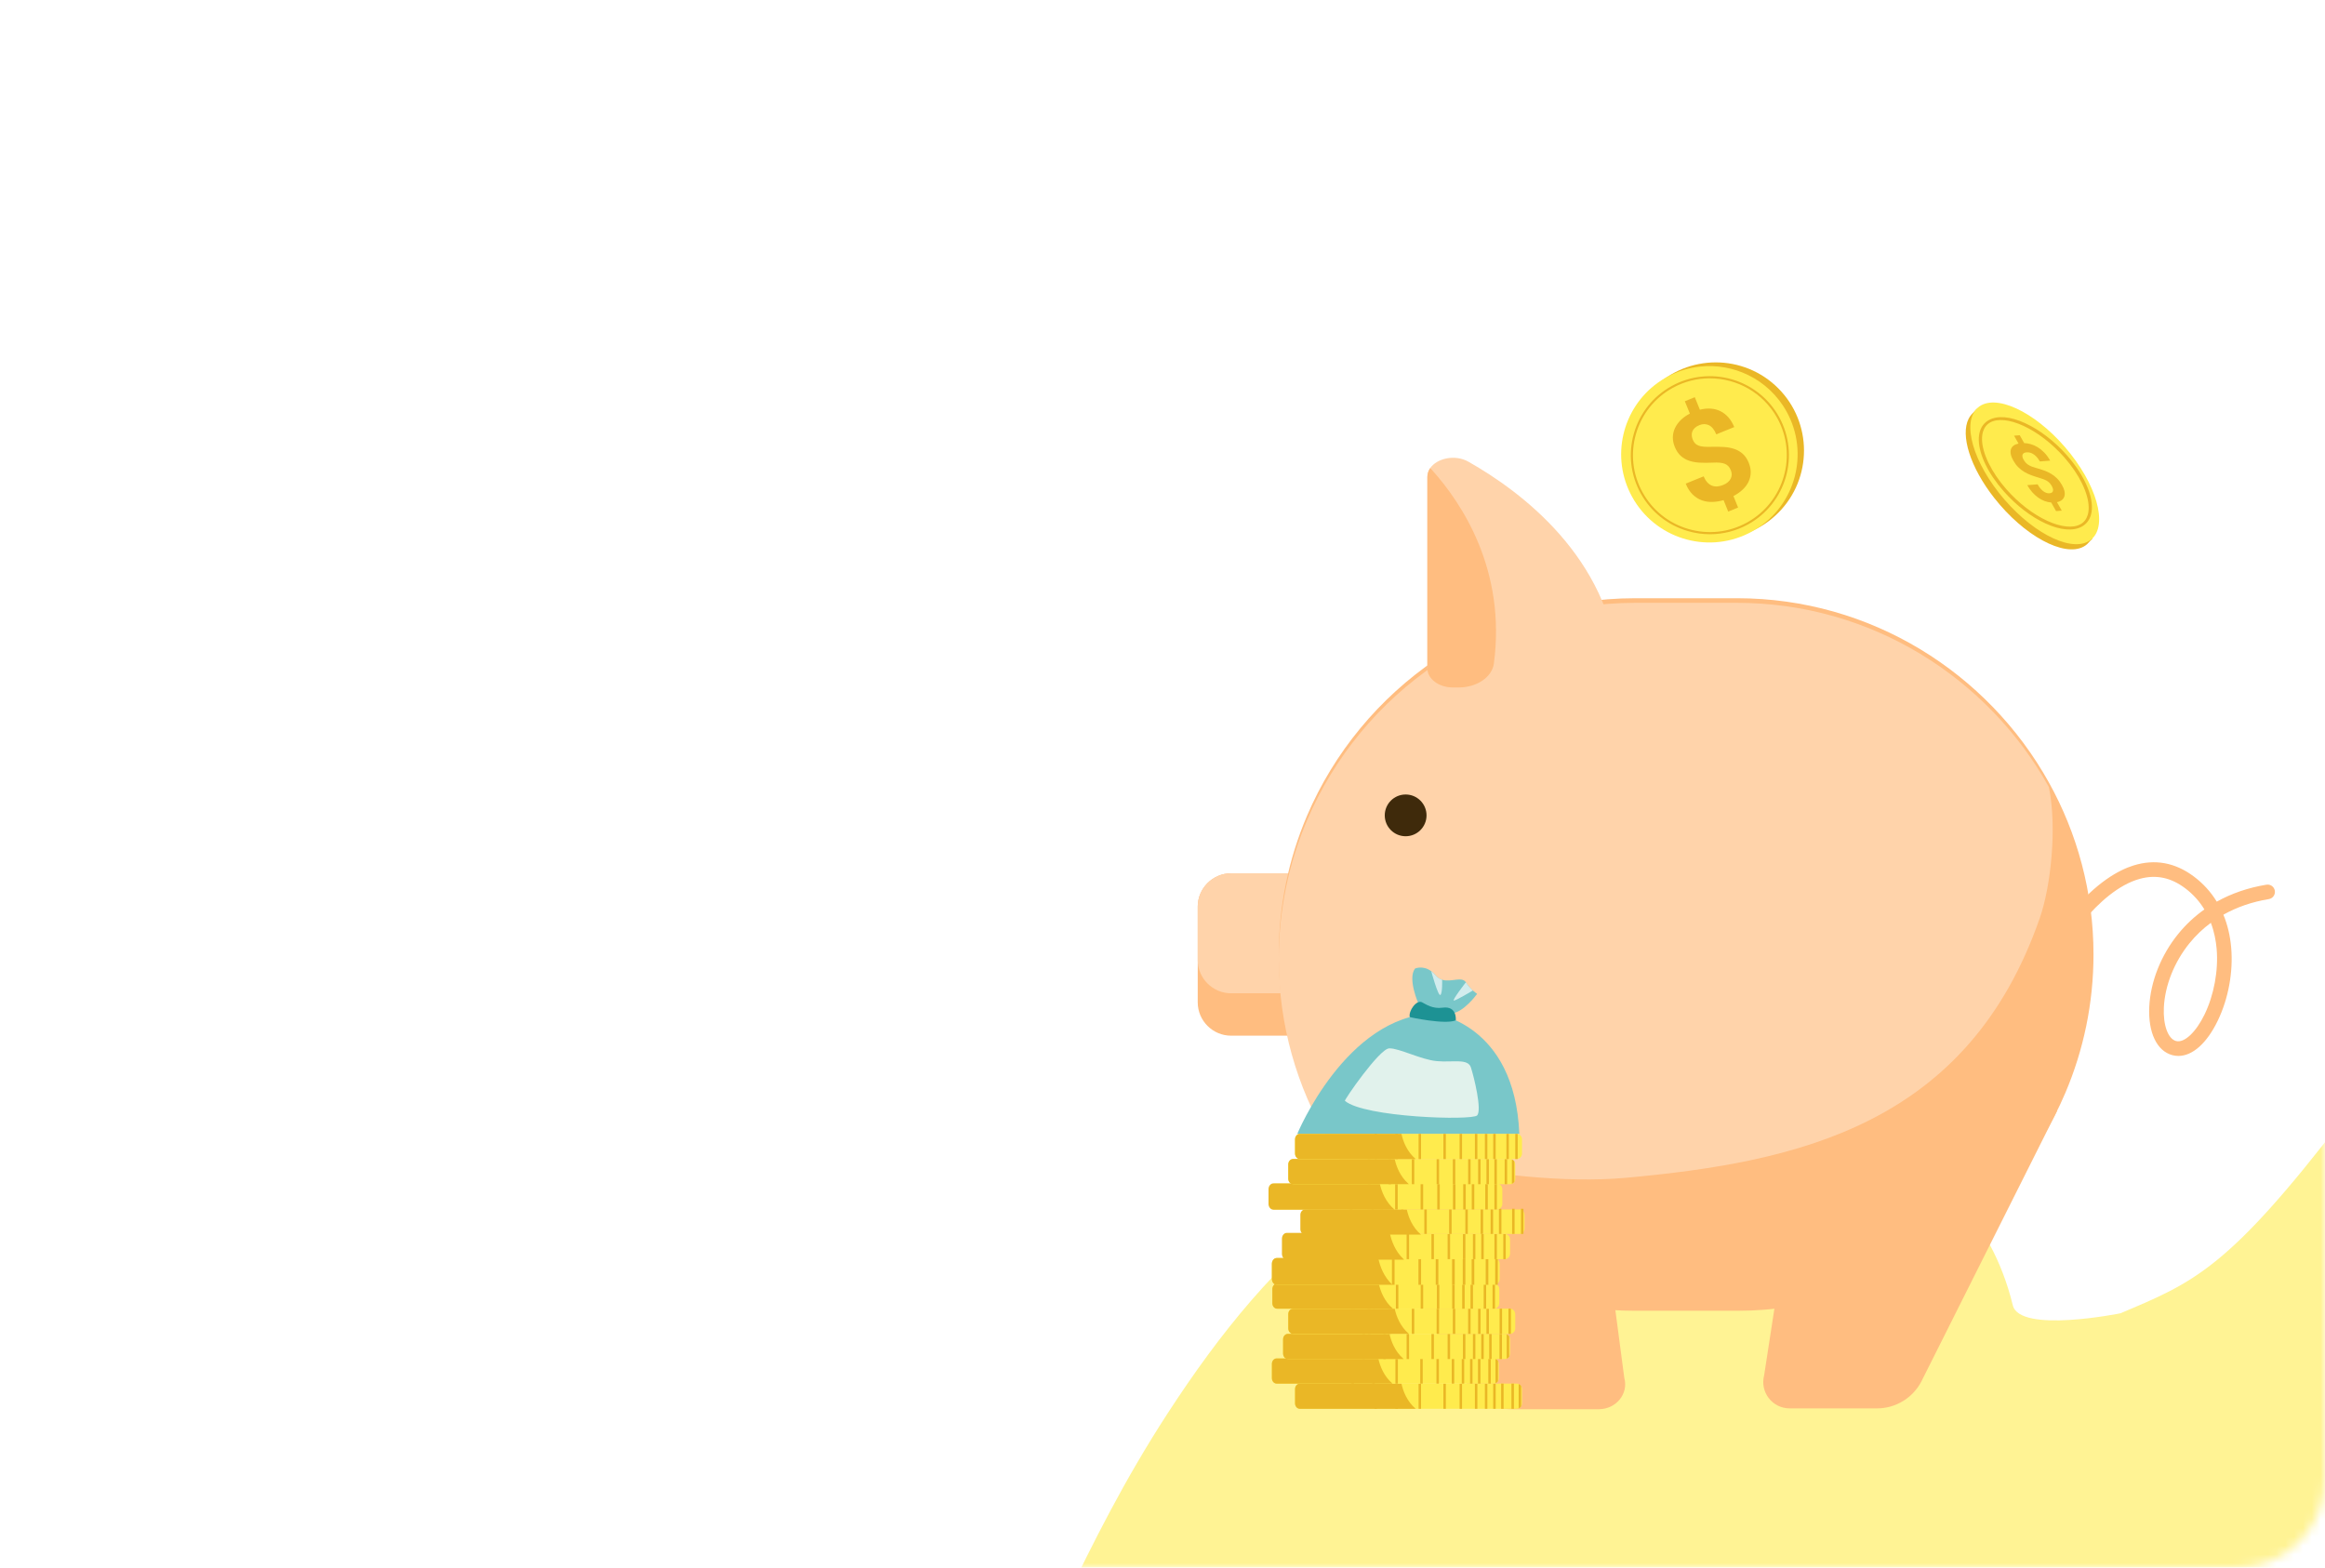 <svg width="264" height="178" viewBox="0 0 264 178" fill="none" xmlns="http://www.w3.org/2000/svg">
<mask id="mask0" mask-type="alpha" maskUnits="userSpaceOnUse" x="0" y="0" width="264" height="178">
<rect width="264" height="178" rx="10" fill="white"/>
</mask>
<g mask="url(#mask0)">
<path d="M43.542 464.757L313.209 308.593C313.209 308.593 361.9 170.103 328.38 132.554C314.659 117.184 284.134 103.414 266.234 126.816C253.02 144.09 249.123 145.593 240.77 149.121C240.77 149.121 229.342 151.44 228.551 148.213C223.478 127.517 201.893 125.612 185.877 126.099C185.36 126.114 184.841 126.138 184.32 126.171C158.932 127.722 144.405 142.295 132.615 160.431C112.554 191.287 116.813 211.978 66.977 233.199C17.142 254.421 19.239 317.083 37.638 338.971C63.745 370.029 3.839 393.513 43.542 464.757Z" fill="#FFF394"/>
</g>
<path d="M151.365 102.944V113.814C151.365 115.896 149.661 117.598 147.579 117.598H139.786C137.704 117.598 136 115.896 136 113.814V102.944C136 100.862 137.704 99.159 139.786 99.159H147.579C149.661 99.16 151.365 100.863 151.365 102.944Z" fill="#FFBD80"/>
<path d="M151.365 102.944V109C151.365 111.08 149.661 112.784 147.579 112.784H139.786C137.704 112.784 136 111.08 136 109V102.944C136 100.862 137.704 99.159 139.786 99.159H147.579C149.661 99.16 151.365 100.863 151.365 102.944Z" fill="#FFD3AA"/>
<path d="M237.713 108.38C237.713 113.942 236.574 119.252 234.519 124.087C228.353 138.595 213.935 148.835 197.24 148.835H185.67C170.898 148.835 157.909 140.819 150.841 128.923C147.259 122.893 145.197 115.866 145.197 108.381C145.197 102.818 146.336 97.509 148.391 92.673C154.557 78.167 168.975 67.926 185.67 67.926H197.24C212.422 67.926 225.721 76.394 232.643 88.838C235.872 94.64 237.713 101.306 237.713 108.38Z" fill="#FFBD80"/>
<path d="M232.643 89.362C233.604 94.028 232.848 100.697 231.62 104.228C223.453 127.71 204.254 131.948 184.629 133.734C170.675 135.003 150.842 129.447 150.842 129.447C147.26 123.416 145.199 116.39 145.199 108.904C145.199 103.342 146.337 98.033 148.393 93.197C154.558 78.69 168.977 68.45 185.671 68.45H197.242C212.422 68.451 225.722 76.918 232.643 89.362Z" fill="#FFD3AA"/>
<path d="M180.899 78.059H164.98C163.376 78.059 162.074 77.085 162.074 75.884V54.159C162.074 53.789 162.191 53.451 162.392 53.159C163.17 52.029 165.216 51.564 166.739 52.426C172.783 55.85 182.685 63.293 183.798 75.736C183.911 76.993 182.58 78.059 180.899 78.059Z" fill="#FFD3AA"/>
<path d="M165.628 78.06H164.981C163.376 78.06 162.074 77.085 162.074 75.884V54.159C162.074 53.789 162.191 53.451 162.392 53.159C162.46 53.217 162.527 53.282 162.589 53.35C166.047 57.198 171.031 64.758 169.627 75.346C169.421 76.885 167.694 78.06 165.628 78.06Z" fill="#FFBD80"/>
<path d="M157.237 92.583C157.237 91.273 158.299 90.212 159.609 90.212C160.919 90.212 161.981 91.273 161.981 92.583C161.981 93.892 160.919 94.953 159.609 94.953C158.299 94.953 157.237 93.892 157.237 92.583Z" fill="#3F2A0B"/>
<path d="M204.09 131.659L200.315 156.161C199.813 158.059 201.245 159.917 203.209 159.917H213.13C215.257 159.917 217.205 158.73 218.179 156.84L233.599 126.097L204.09 131.659Z" fill="#FFBD80"/>
<path d="M181.544 134.519L184.436 156.46C184.937 158.254 183.506 160.011 181.544 160.011H171.632C169.507 160.011 167.56 158.889 166.587 157.102L150.708 129.28L165.902 132.947L181.544 134.519Z" fill="#FFBD80"/>
<path d="M247.355 119.899C247.127 119.899 246.898 119.87 246.672 119.81C244.913 119.347 243.907 117.248 244.045 114.331C244.181 111.472 245.377 108.452 247.33 106.048C248.195 104.983 249.191 104.052 250.304 103.264C249.779 102.398 249.07 101.568 248.117 100.853C246.496 99.637 244.82 99.287 242.995 99.782C238.091 101.113 233.934 108.121 233.597 108.908C233.444 109.33 232.983 109.555 232.555 109.412C232.121 109.267 231.886 108.798 232.031 108.363C232.177 107.927 233.392 105.835 235.086 103.763C238.04 100.153 240.613 98.784 242.251 98.273C244.681 97.514 246.99 97.936 249.112 99.527C250.164 100.316 251.035 101.275 251.71 102.379C253.393 101.442 255.289 100.791 257.351 100.454C257.804 100.38 258.23 100.686 258.304 101.138C258.378 101.59 258.071 102.017 257.619 102.09C255.727 102.401 253.993 102.998 252.462 103.861C252.932 104.994 253.23 106.245 253.347 107.593C253.588 110.369 253.031 113.401 251.817 115.908C250.583 118.463 248.955 119.898 247.355 119.899ZM251.04 104.781C250.138 105.446 249.327 106.22 248.618 107.093C246.884 109.229 245.821 111.896 245.702 114.41C245.607 116.405 246.179 117.966 247.094 118.207C248.019 118.449 249.348 117.208 250.326 115.186C251.397 112.973 251.909 110.188 251.696 107.737C251.62 106.856 251.435 105.825 251.04 104.781ZM233.604 108.888C233.602 108.893 233.601 108.898 233.599 108.902C233.601 108.897 233.602 108.892 233.604 108.888Z" fill="#FFBD80"/>
<path d="M167.725 112.846C167.725 112.846 166.159 115.05 164.722 115.081C163.286 115.112 161.102 114.059 161.102 114.059C161.102 114.059 159.783 111.122 160.677 109.973C160.677 109.973 161.575 109.58 162.512 110.275C162.674 110.395 162.837 110.546 162.998 110.739C163.225 111.013 163.481 111.168 163.752 111.25C164.777 111.562 165.993 110.829 166.448 111.536C166.714 111.947 167.002 112.257 167.24 112.474C167.52 112.723 167.725 112.846 167.725 112.846Z" fill="#79C7C9"/>
<path d="M147.305 128.746C147.305 128.746 152.841 115.337 162.806 115.081C162.806 115.081 172.006 116.103 172.516 128.746H147.305Z" fill="#79C7C9"/>
<path d="M160.076 115.49C160.076 115.49 164.07 116.378 165.303 115.856C165.303 115.856 165.489 114.186 163.807 114.42C162.655 114.581 161.906 114.028 161.464 113.803C160.841 113.486 159.91 114.792 160.076 115.49Z" fill="#1D9294"/>
<path d="M163.553 112.973C163.298 113.164 162.513 110.273 162.513 110.273C162.674 110.393 162.837 110.544 162.998 110.737C163.226 111.011 163.482 111.166 163.752 111.248C163.755 111.333 163.8 112.786 163.553 112.973Z" fill="#D2ECED"/>
<path d="M167.239 112.472C167.183 112.505 165.336 113.612 165.085 113.612C164.83 113.612 166.447 111.535 166.447 111.535C166.713 111.946 167.002 112.255 167.239 112.472Z" fill="#D2ECED"/>
<path d="M152.713 124.998C152.611 124.91 156.632 119.081 157.738 119.039C158.846 118.997 161.333 120.316 163.134 120.486C164.935 120.657 166.682 120.146 167.022 121.21C167.363 122.274 168.299 126.047 167.725 126.651C167.151 127.254 154.923 126.885 152.713 124.998Z" fill="#E1F2EC"/>
<path d="M172.823 157.727V159.342C172.823 159.471 172.785 159.59 172.721 159.69C172.653 159.794 172.556 159.876 172.442 159.922C172.407 159.937 172.371 159.947 172.333 159.954C172.299 159.961 172.264 159.964 172.228 159.964H147.644C147.327 159.964 147.066 159.701 147.05 159.374C147.05 159.363 147.049 159.353 147.049 159.342V157.727C147.049 157.716 147.049 157.705 147.05 157.695C147.066 157.368 147.327 157.104 147.644 157.104H172.228C172.264 157.104 172.299 157.108 172.333 157.114C172.371 157.121 172.407 157.132 172.442 157.146C172.556 157.192 172.653 157.274 172.721 157.379C172.785 157.479 172.823 157.598 172.823 157.727Z" fill="#FFEB4D"/>
<path d="M160.75 159.964H147.58C147.297 159.964 147.064 159.701 147.05 159.374C147.05 159.363 147.049 159.353 147.049 159.342V157.727C147.049 157.716 147.049 157.705 147.05 157.695C147.064 157.368 147.297 157.104 147.58 157.104H159.133C159.318 157.946 159.748 159.111 160.75 159.964Z" fill="#EAB726"/>
<path d="M169.832 159.964H169.552V157.105H169.832V159.964Z" fill="#EAB726"/>
<path d="M168.886 159.964H168.606V157.105H168.886V159.964Z" fill="#EAB726"/>
<path d="M167.752 159.964H167.472V157.105H167.752V159.964Z" fill="#EAB726"/>
<path d="M166.013 159.964H165.733V157.105H166.013V159.964Z" fill="#EAB726"/>
<path d="M164.175 159.964H163.895V157.105H164.175V159.964Z" fill="#EAB726"/>
<path d="M161.357 159.964H161.077V157.105H161.357V159.964Z" fill="#EAB726"/>
<path d="M158.718 159.964H158.438V157.105H158.718V159.964Z" fill="#EAB726"/>
<path d="M156.361 159.964H156.082V157.105H156.361V159.964Z" fill="#EAB726"/>
<path d="M170.732 159.964H170.453V157.105H170.732V159.964Z" fill="#EAB726"/>
<path d="M171.901 159.964H171.621V157.105H171.901V159.964Z" fill="#EAB726"/>
<path d="M172.721 157.38V159.691C172.653 159.796 172.556 159.878 172.442 159.924V157.148C172.556 157.194 172.653 157.276 172.721 157.38Z" fill="#EAB726"/>
<path d="M170.194 154.867V156.482C170.194 156.611 170.157 156.73 170.092 156.83C170.025 156.934 169.928 157.016 169.813 157.062C169.778 157.077 169.742 157.087 169.704 157.094C169.67 157.101 169.635 157.104 169.599 157.104H145.015C144.698 157.104 144.437 156.841 144.421 156.514C144.421 156.503 144.42 156.493 144.42 156.482V154.867C144.42 154.856 144.42 154.845 144.421 154.835C144.437 154.507 144.698 154.244 145.015 154.244H169.599C169.615 154.244 169.631 154.245 169.646 154.246C169.653 154.246 169.66 154.247 169.666 154.248C169.674 154.249 169.681 154.25 169.689 154.252C169.694 154.252 169.699 154.253 169.704 154.254C169.742 154.261 169.778 154.272 169.813 154.286C169.818 154.288 169.823 154.291 169.829 154.292C169.834 154.294 169.839 154.297 169.844 154.3C169.854 154.304 169.864 154.309 169.874 154.315C169.88 154.317 169.885 154.321 169.891 154.324C169.896 154.328 169.901 154.331 169.906 154.333C169.915 154.34 169.925 154.346 169.934 154.352C169.945 154.359 169.955 154.367 169.965 154.376C169.972 154.382 169.98 154.388 169.987 154.396C169.988 154.396 169.988 154.396 169.989 154.397C169.994 154.402 169.999 154.406 170.004 154.412C170.019 154.426 170.033 154.442 170.047 154.458C170.051 154.462 170.055 154.468 170.059 154.472C170.062 154.476 170.067 154.482 170.07 154.487C170.078 154.498 170.085 154.508 170.092 154.519C170.157 154.619 170.194 154.738 170.194 154.867Z" fill="#FFEB4D"/>
<path d="M158.122 157.104H144.951C144.668 157.104 144.436 156.841 144.421 156.514C144.421 156.503 144.421 156.493 144.421 156.482V154.867C144.421 154.856 144.421 154.845 144.421 154.835C144.436 154.507 144.669 154.244 144.951 154.244H156.504C156.509 154.268 156.515 154.292 156.521 154.315C156.713 155.15 157.146 156.274 158.122 157.104Z" fill="#EAB726"/>
<path d="M167.202 157.104H166.923V154.244H167.202V157.104Z" fill="#EAB726"/>
<path d="M166.257 157.104H165.978V154.244H166.257V157.104Z" fill="#EAB726"/>
<path d="M165.123 157.104H164.843V154.244H165.123V157.104Z" fill="#EAB726"/>
<path d="M163.385 157.104H163.105V154.244H163.385V157.104Z" fill="#EAB726"/>
<path d="M161.546 157.104H161.267V154.244H161.546V157.104Z" fill="#EAB726"/>
<path d="M158.728 157.104H158.448V154.244H158.728V157.104Z" fill="#EAB726"/>
<path d="M156.089 157.104H155.809V154.244H156.089V157.104Z" fill="#EAB726"/>
<path d="M153.732 157.104H153.453V154.244H153.732V157.104Z" fill="#EAB726"/>
<path d="M168.103 157.104H167.824V154.244H168.103V157.104Z" fill="#EAB726"/>
<path d="M169.273 157.104H168.993V154.244H169.273V157.104Z" fill="#EAB726"/>
<path d="M170.092 154.521V156.831C170.025 156.936 169.927 157.018 169.813 157.064V154.288C169.927 154.334 170.025 154.416 170.092 154.521Z" fill="#EAB726"/>
<path d="M171.465 152.078V153.693C171.465 153.822 171.427 153.941 171.363 154.041C171.295 154.145 171.198 154.227 171.084 154.273C171.049 154.288 171.013 154.298 170.975 154.305C170.941 154.312 170.906 154.315 170.87 154.315H146.286C146.187 154.315 146.094 154.289 146.012 154.245C145.838 154.15 145.714 153.967 145.694 153.753C145.693 153.745 145.692 153.735 145.691 153.726C145.691 153.715 145.691 153.704 145.691 153.694V152.079C145.691 152.068 145.691 152.057 145.691 152.047C145.708 151.719 145.969 151.456 146.286 151.456H170.87C170.906 151.456 170.941 151.46 170.975 151.466C171.013 151.473 171.049 151.484 171.084 151.498C171.198 151.544 171.295 151.626 171.363 151.731C171.427 151.83 171.465 151.949 171.465 152.078Z" fill="#FFEB4D"/>
<path d="M159.393 154.315H146.222C146.133 154.315 146.051 154.289 145.977 154.245C145.822 154.15 145.711 153.967 145.693 153.753C145.693 153.745 145.692 153.735 145.691 153.726C145.691 153.715 145.69 153.704 145.69 153.694V152.079C145.69 152.068 145.69 152.057 145.691 152.047C145.705 151.719 145.939 151.456 146.221 151.456H157.775C157.954 152.275 158.366 153.4 159.311 154.246C159.338 154.268 159.365 154.292 159.393 154.315Z" fill="#EAB726"/>
<path d="M168.473 154.316H168.194V151.456H168.473V154.316Z" fill="#EAB726"/>
<path d="M167.528 154.316H167.249V151.456H167.528V154.316Z" fill="#EAB726"/>
<path d="M166.393 154.316H166.114V151.456H166.393V154.316Z" fill="#EAB726"/>
<path d="M164.655 154.316H164.375V151.456H164.655V154.316Z" fill="#EAB726"/>
<path d="M162.817 154.316H162.537V151.456H162.817V154.316Z" fill="#EAB726"/>
<path d="M159.998 154.316H159.719V151.456H159.998V154.316Z" fill="#EAB726"/>
<path d="M157.36 154.316H157.08V151.456H157.36V154.316Z" fill="#EAB726"/>
<path d="M155.003 154.316H154.724V151.456H155.003V154.316Z" fill="#EAB726"/>
<path d="M169.374 154.316H169.095V151.456H169.374V154.316Z" fill="#EAB726"/>
<path d="M170.543 154.316H170.264V151.456H170.543V154.316Z" fill="#EAB726"/>
<path d="M171.363 151.733V154.043C171.295 154.148 171.198 154.23 171.084 154.276V151.5C171.197 151.546 171.295 151.628 171.363 151.733Z" fill="#EAB726"/>
<path d="M172.054 149.218V150.833C172.054 150.962 172.016 151.081 171.952 151.18C171.884 151.285 171.787 151.367 171.673 151.413C171.638 151.427 171.601 151.438 171.564 151.445C171.529 151.451 171.494 151.455 171.459 151.455H146.875C146.558 151.455 146.297 151.192 146.28 150.865C146.28 150.854 146.28 150.843 146.28 150.833V149.218C146.28 149.207 146.28 149.196 146.28 149.186C146.295 148.882 146.52 148.635 146.804 148.6C146.827 148.597 146.85 148.595 146.875 148.595H171.459C171.494 148.595 171.529 148.599 171.564 148.605C171.601 148.612 171.638 148.623 171.673 148.637C171.787 148.683 171.884 148.765 171.952 148.87C172.016 148.97 172.054 149.089 172.054 149.218Z" fill="#FFEB4D"/>
<path d="M159.981 151.455H146.811C146.528 151.455 146.295 151.192 146.281 150.865C146.281 150.854 146.28 150.843 146.28 150.833V149.218C146.28 149.207 146.28 149.196 146.281 149.186C146.294 148.882 146.495 148.635 146.748 148.6C146.769 148.597 146.789 148.595 146.811 148.595H158.364C158.364 148.597 158.365 148.599 158.365 148.6C158.55 149.441 158.98 150.603 159.981 151.455Z" fill="#EAB726"/>
<path d="M169.062 151.455H168.782V148.595H169.062V151.455Z" fill="#EAB726"/>
<path d="M168.116 151.455H167.836V148.595H168.116V151.455Z" fill="#EAB726"/>
<path d="M166.982 151.455H166.702V148.595H166.982V151.455Z" fill="#EAB726"/>
<path d="M165.244 151.455H164.964V148.595H165.244V151.455Z" fill="#EAB726"/>
<path d="M163.405 151.455H163.125V148.595H163.405V151.455Z" fill="#EAB726"/>
<path d="M160.586 151.455H160.307V148.595H160.586V151.455Z" fill="#EAB726"/>
<path d="M157.948 151.455H157.668V148.595H157.948V151.455Z" fill="#EAB726"/>
<path d="M155.592 151.455H155.312V148.595H155.592V151.455Z" fill="#EAB726"/>
<path d="M170.557 151.455H170.278V148.595H170.557V151.455Z" fill="#EAB726"/>
<path d="M171.563 148.605V151.445C171.529 151.451 171.494 151.455 171.458 151.455H171.283V148.595H171.458C171.495 148.594 171.529 148.598 171.563 148.605Z" fill="#EAB726"/>
<path d="M170.245 146.363V147.978C170.245 148.107 170.207 148.226 170.143 148.325C170.075 148.43 169.978 148.512 169.864 148.558C169.829 148.573 169.793 148.583 169.755 148.59C169.744 148.592 169.732 148.595 169.721 148.596C169.714 148.597 169.708 148.598 169.702 148.598C169.695 148.598 169.689 148.598 169.682 148.599C169.672 148.6 169.661 148.6 169.651 148.6H145.067C144.75 148.6 144.489 148.337 144.472 148.01C144.472 147.999 144.472 147.989 144.472 147.978V146.363C144.472 146.352 144.472 146.341 144.472 146.331C144.472 146.322 144.473 146.313 144.474 146.305C144.497 146.042 144.68 145.824 144.92 145.76C144.925 145.758 144.932 145.756 144.938 145.755C144.979 145.746 145.022 145.74 145.066 145.74H169.651C169.669 145.74 169.687 145.741 169.704 145.743C169.712 145.744 169.72 145.745 169.728 145.746C169.737 145.747 169.746 145.749 169.756 145.75C169.794 145.757 169.83 145.768 169.865 145.782C169.979 145.828 170.076 145.91 170.144 146.015C170.208 146.115 170.245 146.234 170.245 146.363Z" fill="#FFEB4D"/>
<path d="M158.174 148.599H145.003C144.721 148.599 144.487 148.336 144.473 148.009C144.472 147.998 144.472 147.988 144.472 147.977V146.362C144.472 146.351 144.472 146.34 144.473 146.33C144.473 146.321 144.474 146.312 144.475 146.304C144.496 146.035 144.666 145.813 144.886 145.755C144.894 145.753 144.901 145.751 144.909 145.75C144.94 145.744 144.971 145.74 145.003 145.74H156.557C156.558 145.747 156.559 145.754 156.561 145.761C156.747 146.6 157.177 147.749 158.168 148.596C158.17 148.596 158.172 148.597 158.174 148.599Z" fill="#EAB726"/>
<path d="M167.254 148.598H166.975V145.739H167.254V148.598Z" fill="#EAB726"/>
<path d="M166.309 148.598H166.029V145.739H166.309V148.598Z" fill="#EAB726"/>
<path d="M165.174 148.598H164.894V145.739H165.174V148.598Z" fill="#EAB726"/>
<path d="M163.435 148.598H163.156V145.739H163.435V148.598Z" fill="#EAB726"/>
<path d="M161.597 148.598H161.317V145.739H161.597V148.598Z" fill="#EAB726"/>
<path d="M158.779 148.598H158.5V145.739H158.779V148.598Z" fill="#EAB726"/>
<path d="M156.14 148.598H155.861V145.739H156.14V148.598Z" fill="#EAB726"/>
<path d="M153.784 148.598H153.504V145.739H153.784V148.598Z" fill="#EAB726"/>
<path d="M168.749 148.598H168.47V145.739H168.749V148.598Z" fill="#EAB726"/>
<path d="M169.756 145.749V148.589C169.722 148.595 169.687 148.599 169.651 148.599H169.476V145.739H169.651C169.687 145.738 169.722 145.742 169.756 145.749Z" fill="#EAB726"/>
<path d="M170.287 143.505V145.223C170.287 145.36 170.249 145.487 170.184 145.593C170.116 145.705 170.019 145.792 169.904 145.841C169.877 145.853 169.848 145.862 169.819 145.869H169.818C169.811 145.871 169.803 145.873 169.795 145.875C169.76 145.881 169.725 145.885 169.69 145.885H145.017C144.991 145.885 144.965 145.883 144.94 145.879C144.93 145.879 144.92 145.877 144.911 145.875C144.642 145.821 144.435 145.567 144.421 145.257C144.421 145.246 144.42 145.235 144.42 145.223V143.505C144.42 143.494 144.42 143.483 144.421 143.471C144.437 143.123 144.699 142.843 145.017 142.843H169.69C169.705 142.843 169.721 142.844 169.737 142.845C169.743 142.846 169.75 142.847 169.757 142.847C169.764 142.848 169.772 142.849 169.779 142.85C169.784 142.851 169.79 142.852 169.795 142.853C169.833 142.86 169.869 142.872 169.904 142.887C169.909 142.889 169.914 142.892 169.92 142.893C169.925 142.895 169.93 142.898 169.935 142.901C169.945 142.906 169.955 142.911 169.965 142.917C169.976 142.924 169.987 142.93 169.997 142.938C170.007 142.945 170.016 142.95 170.025 142.958C170.036 142.965 170.046 142.974 170.056 142.983C170.064 142.99 170.072 142.997 170.079 143.004C170.08 143.004 170.08 143.005 170.08 143.006C170.085 143.011 170.09 143.015 170.095 143.021C170.11 143.036 170.125 143.053 170.138 143.07C170.143 143.075 170.147 143.081 170.151 143.085C170.154 143.091 170.158 143.096 170.162 143.102C170.17 143.113 170.177 143.124 170.184 143.136C170.249 143.241 170.287 143.369 170.287 143.505Z" fill="#FFEB4D"/>
<path d="M158.114 145.885H144.951C144.941 145.885 144.931 145.885 144.92 145.884C144.909 145.883 144.897 145.882 144.886 145.88C144.633 145.842 144.434 145.579 144.421 145.257C144.421 145.246 144.42 145.235 144.42 145.223V143.505C144.42 143.494 144.42 143.483 144.421 143.471C144.435 143.123 144.668 142.843 144.951 142.843H156.497C156.502 142.868 156.507 142.894 156.513 142.918C156.704 143.799 157.132 144.982 158.09 145.863C158.099 145.871 158.106 145.879 158.114 145.885Z" fill="#EAB726"/>
<path d="M167.402 145.886H167.104V142.9H167.402V145.886Z" fill="#EAB726"/>
<path d="M166.392 145.886H166.094V142.9H166.392V145.886Z" fill="#EAB726"/>
<path d="M165.181 145.886H164.882V142.9H165.181V145.886Z" fill="#EAB726"/>
<path d="M163.325 145.886H163.026V142.9H163.325V145.886Z" fill="#EAB726"/>
<path d="M161.361 145.886H161.062V142.9H161.361V145.886Z" fill="#EAB726"/>
<path d="M158.351 145.886H158.052V142.9H158.351V145.886Z" fill="#EAB726"/>
<path d="M156.089 145.695H155.809V142.899H156.089V145.695Z" fill="#EAB726"/>
<path d="M153.733 145.695H153.453V142.899H153.733V145.695Z" fill="#EAB726"/>
<path d="M169 145.886H168.701V142.9H169V145.886Z" fill="#EAB726"/>
<path d="M170.074 142.911V145.876C170.037 145.882 170 145.886 169.962 145.886H169.775V142.9H169.962C170 142.899 170.037 142.903 170.074 142.911Z" fill="#EAB726"/>
<path d="M171.465 140.734V142.349C171.465 142.478 171.427 142.597 171.363 142.697C171.295 142.802 171.198 142.884 171.084 142.93C171.049 142.944 171.013 142.955 170.975 142.962C170.941 142.968 170.906 142.972 170.87 142.972H146.286C146.187 142.972 146.094 142.946 146.012 142.901C145.838 142.806 145.714 142.623 145.694 142.409C145.693 142.4 145.692 142.39 145.691 142.381C145.691 142.371 145.691 142.36 145.691 142.349V140.734C145.691 140.723 145.691 140.713 145.691 140.702C145.708 140.375 145.969 140.112 146.286 140.112H170.87C170.906 140.112 170.941 140.115 170.975 140.122C171.013 140.129 171.049 140.139 171.084 140.154C171.198 140.2 171.295 140.282 171.363 140.386C171.427 140.485 171.465 140.605 171.465 140.734Z" fill="#FFEB4D"/>
<path d="M159.446 143.034H146.1C146.01 143.034 145.927 143.007 145.852 142.96C145.695 142.859 145.583 142.664 145.564 142.436C145.564 142.426 145.563 142.416 145.562 142.407C145.562 142.395 145.562 142.384 145.562 142.372V140.654C145.562 140.643 145.562 140.632 145.562 140.62C145.577 140.272 145.813 139.993 146.099 139.993H157.806C157.988 140.863 158.406 142.06 159.363 142.96C159.391 142.984 159.418 143.009 159.446 143.034Z" fill="#EAB726"/>
<path d="M168.474 142.972H168.194V140.112H168.474V142.972Z" fill="#EAB726"/>
<path d="M167.528 142.972H167.249V140.112H167.528V142.972Z" fill="#EAB726"/>
<path d="M166.393 142.972H166.114V140.112H166.393V142.972Z" fill="#EAB726"/>
<path d="M164.655 142.972H164.375V140.112H164.655V142.972Z" fill="#EAB726"/>
<path d="M162.817 142.972H162.537V140.112H162.817V142.972Z" fill="#EAB726"/>
<path d="M159.998 142.972H159.719V140.112H159.998V142.972Z" fill="#EAB726"/>
<path d="M157.36 142.972H157.08V140.112H157.36V142.972Z" fill="#EAB726"/>
<path d="M155.003 142.972H154.724V140.112H155.003V142.972Z" fill="#EAB726"/>
<path d="M169.969 142.972H169.689V140.112H169.969V142.972Z" fill="#EAB726"/>
<path d="M170.975 140.125V142.965C170.941 142.972 170.906 142.975 170.87 142.975H170.695V140.115H170.87C170.906 140.114 170.941 140.118 170.975 140.125Z" fill="#EAB726"/>
<path d="M173.11 137.934V139.504C173.11 139.629 173.073 139.745 173.011 139.842C172.945 139.944 172.851 140.023 172.74 140.068C172.706 140.082 172.67 140.092 172.634 140.099C172.6 140.105 172.566 140.109 172.532 140.109H148.642C148.334 140.109 148.08 139.853 148.064 139.535C148.064 139.525 148.064 139.514 148.064 139.504V137.934C148.064 137.924 148.064 137.914 148.064 137.903C148.079 137.609 148.297 137.369 148.573 137.334C148.595 137.331 148.618 137.33 148.642 137.33H172.532C172.566 137.33 172.6 137.333 172.634 137.339C172.67 137.346 172.706 137.357 172.74 137.37C172.851 137.415 172.945 137.495 173.011 137.597C173.073 137.693 173.11 137.81 173.11 137.934Z" fill="#FFEB4D"/>
<path d="M161.355 140.19H148.184C147.902 140.19 147.669 139.926 147.654 139.599C147.654 139.589 147.654 139.578 147.654 139.567V137.952C147.654 137.941 147.654 137.931 147.654 137.92C147.667 137.617 147.868 137.37 148.122 137.334C148.142 137.332 148.163 137.33 148.184 137.33H159.738C159.738 137.332 159.738 137.332 159.738 137.334C159.923 138.176 160.353 139.338 161.355 140.19Z" fill="#EAB726"/>
<path d="M170.483 140.108H170.203V137.248H170.483V140.108Z" fill="#EAB726"/>
<path d="M169.537 140.108H169.258V137.248H169.537V140.108Z" fill="#EAB726"/>
<path d="M168.403 140.108H168.124V137.248H168.403V140.108Z" fill="#EAB726"/>
<path d="M166.664 140.108H166.385V137.248H166.664V140.108Z" fill="#EAB726"/>
<path d="M164.826 140.108H164.546V137.248H164.826V140.108Z" fill="#EAB726"/>
<path d="M162.008 140.108H161.728V137.248H162.008V140.108Z" fill="#EAB726"/>
<path d="M159.369 140.108H159.09V137.248H159.369V140.108Z" fill="#EAB726"/>
<path d="M157.013 140.108H156.733V137.248H157.013V140.108Z" fill="#EAB726"/>
<path d="M171.978 140.108H171.698V137.248H171.978V140.108Z" fill="#EAB726"/>
<path d="M172.984 137.259V140.099C172.95 140.105 172.915 140.109 172.879 140.109H172.704V137.249H172.879C172.915 137.249 172.95 137.253 172.984 137.259Z" fill="#EAB726"/>
<path d="M170.589 135.034V136.692C170.589 136.824 170.55 136.947 170.484 137.049C170.415 137.157 170.315 137.241 170.198 137.288C170.162 137.303 170.125 137.314 170.086 137.321C170.074 137.323 170.062 137.325 170.051 137.326C170.041 137.328 170.031 137.328 170.022 137.329C170.018 137.329 170.012 137.33 170.008 137.33C169.999 137.33 169.988 137.331 169.978 137.331H144.738C144.413 137.331 144.145 137.061 144.128 136.725C144.127 136.714 144.127 136.703 144.127 136.692V135.034C144.127 135.023 144.127 135.012 144.128 135.001C144.145 134.665 144.413 134.395 144.738 134.395H169.979C169.99 134.395 170 134.395 170.011 134.396C170.037 134.397 170.062 134.4 170.086 134.405C170.125 134.412 170.163 134.423 170.198 134.438C170.217 134.445 170.234 134.453 170.251 134.462C170.262 134.468 170.272 134.473 170.283 134.48C170.283 134.48 170.285 134.481 170.286 134.481C170.297 134.488 170.307 134.494 170.317 134.502C170.319 134.502 170.321 134.504 170.322 134.505C170.332 134.512 170.341 134.519 170.349 134.526C170.371 134.544 170.391 134.562 170.41 134.582C170.416 134.588 170.422 134.595 170.428 134.601C170.428 134.602 170.43 134.603 170.431 134.605C170.434 134.608 170.438 134.612 170.441 134.617C170.442 134.617 170.442 134.618 170.443 134.619C170.449 134.627 170.456 134.635 170.461 134.643C170.469 134.654 170.478 134.666 170.485 134.678C170.551 134.779 170.589 134.902 170.589 135.034Z" fill="#FFEB4D"/>
<path d="M158.356 137.357H144.594C144.299 137.357 144.055 137.082 144.04 136.741C144.039 136.729 144.039 136.718 144.039 136.707V135.019C144.039 135.008 144.039 134.997 144.04 134.986C144.055 134.644 144.299 134.369 144.594 134.369H156.666C156.671 134.391 156.676 134.415 156.682 134.438C156.882 135.31 157.333 136.484 158.351 137.353C158.352 137.355 158.354 137.356 158.356 137.357Z" fill="#EAB726"/>
<path d="M167.403 137.331H167.116V134.396H167.403V137.331Z" fill="#EAB726"/>
<path d="M166.433 137.331H166.146V134.396H166.433V137.331Z" fill="#EAB726"/>
<path d="M165.268 137.331H164.98V134.396H165.268V137.331Z" fill="#EAB726"/>
<path d="M163.483 137.331H163.196V134.396H163.483V137.331Z" fill="#EAB726"/>
<path d="M161.596 137.331H161.309V134.396H161.596V137.331Z" fill="#EAB726"/>
<path d="M158.704 137.331H158.417V134.396H158.704V137.331Z" fill="#EAB726"/>
<path d="M155.995 137.331H155.708V134.396H155.995V137.331Z" fill="#EAB726"/>
<path d="M153.576 137.331H153.289V134.396H153.576V137.331Z" fill="#EAB726"/>
<path d="M168.938 137.331H168.651V134.396H168.938V137.331Z" fill="#EAB726"/>
<path d="M169.971 134.405V137.32C169.936 137.327 169.9 137.33 169.864 137.33H169.684V134.395H169.864C169.9 134.395 169.936 134.398 169.971 134.405Z" fill="#EAB726"/>
<path d="M172.054 132.225V133.84C172.054 133.969 172.016 134.088 171.952 134.188C171.884 134.293 171.787 134.374 171.673 134.421C171.638 134.435 171.601 134.445 171.564 134.453C171.529 134.459 171.494 134.462 171.459 134.462H146.875C146.779 134.462 146.689 134.438 146.609 134.397C146.43 134.302 146.302 134.116 146.282 133.898C146.282 133.89 146.281 133.881 146.281 133.872C146.281 133.861 146.28 133.851 146.28 133.84V132.225C146.28 132.214 146.28 132.203 146.281 132.193C146.296 131.89 146.521 131.643 146.805 131.607C146.828 131.604 146.851 131.603 146.875 131.603H171.459C171.495 131.603 171.53 131.606 171.564 131.612C171.602 131.619 171.639 131.63 171.673 131.644C171.788 131.691 171.885 131.772 171.952 131.877C172.016 131.976 172.054 132.096 172.054 132.225Z" fill="#FFEB4D"/>
<path d="M159.981 134.46H146.811C146.726 134.46 146.645 134.436 146.574 134.394C146.413 134.3 146.3 134.114 146.282 133.896C146.281 133.888 146.281 133.879 146.281 133.87C146.281 133.859 146.28 133.849 146.28 133.838V132.223C146.28 132.212 146.28 132.201 146.281 132.191C146.294 131.888 146.495 131.64 146.748 131.605C146.769 131.602 146.789 131.6 146.811 131.6H158.364C158.364 131.602 158.365 131.604 158.365 131.605C158.545 132.425 158.958 133.549 159.906 134.394C159.93 134.417 159.956 134.439 159.981 134.46Z" fill="#EAB726"/>
<path d="M169.062 134.461H168.783V131.602H169.062V134.461Z" fill="#EAB726"/>
<path d="M168.117 134.461H167.837V131.602H168.117V134.461Z" fill="#EAB726"/>
<path d="M166.982 134.461H166.703V131.602H166.982V134.461Z" fill="#EAB726"/>
<path d="M165.245 134.461H164.965V131.602H165.245V134.461Z" fill="#EAB726"/>
<path d="M163.406 134.461H163.126V131.602H163.406V134.461Z" fill="#EAB726"/>
<path d="M160.587 134.461H160.308V131.602H160.587V134.461Z" fill="#EAB726"/>
<path d="M157.948 134.461H157.668V131.602H157.948V134.461Z" fill="#EAB726"/>
<path d="M155.592 134.461H155.312V131.602H155.592V134.461Z" fill="#EAB726"/>
<path d="M169.963 134.461H169.683V131.602H169.963V134.461Z" fill="#EAB726"/>
<path d="M171.132 134.461H170.852V131.602H171.132V134.461Z" fill="#EAB726"/>
<path d="M171.952 131.877V134.188C171.884 134.293 171.787 134.375 171.673 134.421V131.645C171.787 131.69 171.884 131.773 171.952 131.877Z" fill="#EAB726"/>
<path d="M172.823 129.368V130.983C172.823 131.112 172.785 131.231 172.721 131.331C172.653 131.436 172.556 131.517 172.442 131.564C172.407 131.578 172.371 131.588 172.333 131.596C172.322 131.597 172.31 131.6 172.299 131.601C172.292 131.602 172.286 131.603 172.28 131.603C172.273 131.604 172.267 131.604 172.26 131.604C172.25 131.605 172.239 131.605 172.229 131.605H147.645C147.328 131.605 147.067 131.342 147.051 131.015C147.051 131.004 147.05 130.994 147.05 130.983V129.368C147.05 129.357 147.05 129.347 147.051 129.336C147.067 129.009 147.328 128.746 147.645 128.746H172.229C172.265 128.746 172.3 128.749 172.334 128.755C172.372 128.762 172.408 128.773 172.443 128.787C172.557 128.834 172.654 128.915 172.722 129.02C172.785 129.12 172.823 129.24 172.823 129.368Z" fill="#FFEB4D"/>
<path d="M160.75 131.605H147.58C147.297 131.605 147.064 131.342 147.05 131.015C147.05 131.004 147.049 130.994 147.049 130.983V129.368C147.049 129.357 147.049 129.347 147.05 129.336C147.064 129.009 147.297 128.746 147.58 128.746H159.133C159.317 129.587 159.746 130.748 160.745 131.601C160.747 131.603 160.749 131.604 160.75 131.605Z" fill="#EAB726"/>
<path d="M169.832 131.608H169.553V128.748H169.832V131.608Z" fill="#EAB726"/>
<path d="M168.887 131.608H168.607V128.748H168.887V131.608Z" fill="#EAB726"/>
<path d="M167.752 131.608H167.473V128.748H167.752V131.608Z" fill="#EAB726"/>
<path d="M166.014 131.608H165.734V128.748H166.014V131.608Z" fill="#EAB726"/>
<path d="M164.175 131.608H163.895V128.748H164.175V131.608Z" fill="#EAB726"/>
<path d="M161.357 131.608H161.078V128.748H161.357V131.608Z" fill="#EAB726"/>
<path d="M158.718 131.608H158.438V128.748H158.718V131.608Z" fill="#EAB726"/>
<path d="M156.082 128.746H156.361V131.606H156.082V128.746Z" fill="#EAB726"/>
<path d="M171.327 131.608H171.047V128.748H171.327V131.608Z" fill="#EAB726"/>
<path d="M172.333 128.757V131.598C172.299 131.604 172.264 131.607 172.229 131.607H172.054V128.748H172.229C172.264 128.748 172.299 128.751 172.333 128.757Z" fill="#EAB726"/>
<path d="M201.907 58.24C205.819 54.33 205.819 47.99 201.907 44.08C197.995 40.17 191.652 40.17 187.74 44.08C183.828 47.99 183.828 54.33 187.74 58.24C191.652 62.151 197.995 62.151 201.907 58.24Z" fill="#EAB726"/>
<path d="M199.312 60.133C199.188 60.208 199.063 60.281 198.935 60.351C198.892 60.375 198.849 60.399 198.806 60.421C198.707 60.474 198.608 60.524 198.509 60.574C193.738 62.916 187.919 61.118 185.326 56.416C182.852 51.931 184.182 46.376 188.241 43.459C188.564 43.226 188.905 43.01 189.263 42.813C189.391 42.742 189.521 42.674 189.651 42.61C189.777 42.547 189.905 42.487 190.033 42.43C190.425 42.255 190.823 42.108 191.226 41.987C191.824 41.808 192.431 41.686 193.04 41.622C194.927 41.422 196.825 41.767 198.509 42.59C200.295 43.463 201.839 44.875 202.872 46.748C205.472 51.464 203.87 57.361 199.312 60.133Z" fill="#FFEB4D"/>
<path d="M194.169 60.661C193.331 60.661 192.489 60.543 191.662 60.303C189.359 59.637 187.453 58.115 186.296 56.016C185.139 53.918 184.868 51.494 185.534 49.192C186.201 46.89 187.724 44.985 189.823 43.828C194.158 41.44 199.628 43.021 202.017 47.354C204.406 51.687 202.824 57.154 198.49 59.542C197.143 60.283 195.664 60.661 194.169 60.661ZM194.141 42.956C192.717 42.956 191.273 43.304 189.939 44.039C187.896 45.165 186.414 47.018 185.766 49.258C185.117 51.498 185.381 53.857 186.507 55.899C187.633 57.941 189.488 59.422 191.728 60.07C193.969 60.719 196.329 60.455 198.372 59.329C202.589 57.005 204.129 51.685 201.804 47.47C200.215 44.588 197.223 42.956 194.141 42.956Z" fill="#EAB726"/>
<path d="M198.571 52.556C198.551 52.507 198.53 52.459 198.509 52.412C198.346 52.055 198.144 51.766 197.901 51.544C197.626 51.294 197.308 51.106 196.944 50.982C196.581 50.857 196.176 50.781 195.729 50.754C195.282 50.726 194.795 50.72 194.27 50.734C193.945 50.744 193.667 50.739 193.436 50.718C193.206 50.697 193.01 50.654 192.849 50.59C192.688 50.525 192.558 50.437 192.458 50.324C192.357 50.213 192.275 50.076 192.209 49.914C192.143 49.752 192.106 49.592 192.096 49.433C192.086 49.274 192.11 49.123 192.167 48.98C192.224 48.838 192.317 48.706 192.446 48.585C192.575 48.464 192.745 48.36 192.957 48.274C193.348 48.115 193.713 48.119 194.052 48.284C194.39 48.45 194.666 48.795 194.879 49.319L196.92 48.491C196.742 48.055 196.519 47.685 196.252 47.384C195.984 47.083 195.683 46.85 195.347 46.686C195.012 46.521 194.647 46.425 194.251 46.397C193.856 46.37 193.445 46.411 193.019 46.523L192.441 45.1L191.311 45.559L191.881 46.962C191.473 47.173 191.128 47.419 190.844 47.699C190.561 47.98 190.343 48.284 190.19 48.61C190.037 48.937 189.958 49.28 189.95 49.639C189.943 49.999 190.014 50.364 190.165 50.736C190.34 51.164 190.564 51.503 190.838 51.753C191.113 52.004 191.431 52.19 191.794 52.313C192.156 52.436 192.561 52.51 193.01 52.533C193.458 52.557 193.946 52.557 194.473 52.531C194.779 52.514 195.044 52.516 195.269 52.537C195.494 52.557 195.688 52.601 195.852 52.666C196.016 52.733 196.152 52.825 196.261 52.944C196.369 53.062 196.461 53.214 196.535 53.398C196.601 53.56 196.633 53.721 196.633 53.881C196.632 54.042 196.597 54.196 196.524 54.342C196.452 54.489 196.344 54.624 196.2 54.749C196.055 54.873 195.873 54.98 195.652 55.071C195.459 55.149 195.259 55.2 195.053 55.226C194.846 55.252 194.645 55.231 194.449 55.166C194.252 55.1 194.068 54.982 193.897 54.809C193.726 54.637 193.577 54.396 193.451 54.086L191.41 54.913C191.623 55.437 191.89 55.853 192.212 56.16C192.534 56.467 192.887 56.687 193.27 56.819C193.653 56.952 194.053 57.009 194.471 56.992C194.889 56.975 195.302 56.907 195.709 56.788L196.235 58.086L197.358 57.63L196.828 56.326C197.236 56.115 197.585 55.871 197.876 55.595C198.146 55.339 198.356 55.065 198.509 54.77C198.521 54.746 198.533 54.722 198.544 54.697C198.698 54.376 198.78 54.034 198.79 53.674C198.8 53.313 198.727 52.941 198.571 52.556Z" fill="#EAB726"/>
<path d="M236.59 62.068C236.736 61.989 236.869 61.895 236.988 61.789L236.989 61.788C237.078 61.709 237.159 61.623 237.234 61.531L237.603 61.144L237.527 61.06C238.412 59.181 237.308 55.592 234.583 52.124C231.289 47.932 226.852 45.474 224.565 46.541L224.46 46.423L223.939 46.979C223.912 47.006 223.887 47.033 223.863 47.062L223.848 47.077L223.845 47.081C223.725 47.221 223.621 47.376 223.535 47.548L223.534 47.55C222.594 49.413 223.692 53.04 226.448 56.546C229.801 60.817 234.342 63.288 236.59 62.068Z" fill="#EAB726"/>
<path d="M235.111 51.537C238.467 55.807 239.364 60.259 237.118 61.48C234.87 62.702 230.329 60.229 226.973 55.96C223.617 51.69 222.72 47.238 224.966 46.017C227.214 44.795 231.756 47.267 235.111 51.537Z" fill="#FFEB4D"/>
<path d="M227.528 55.793C228.932 57.385 230.615 58.679 232.266 59.437C233.955 60.213 235.425 60.336 236.403 59.784C236.902 59.502 237.242 59.07 237.412 58.499C237.918 56.811 236.852 54.141 234.695 51.696C233.291 50.104 231.608 48.81 229.957 48.052C228.268 47.276 226.798 47.153 225.82 47.706C225.321 47.987 224.981 48.419 224.811 48.99C224.721 49.288 224.682 49.616 224.688 49.967C224.714 51.614 225.75 53.781 227.528 55.793ZM237.057 58.47C236.916 58.941 236.643 59.296 236.244 59.52C235.402 59.995 234.029 59.857 232.476 59.144C230.862 58.402 229.213 57.132 227.833 55.569C226.113 53.62 225.082 51.471 225.055 49.897C225.05 49.58 225.086 49.285 225.165 49.021C225.306 48.549 225.58 48.196 225.978 47.971C226.819 47.496 228.192 47.634 229.745 48.347C231.359 49.089 233.009 50.359 234.389 51.922C236.109 53.871 237.14 56.02 237.166 57.593C237.172 57.911 237.136 58.206 237.057 58.47Z" fill="#EAB726"/>
<path d="M229.649 51.885C229.628 51.789 229.63 51.702 229.656 51.628C229.682 51.553 229.732 51.493 229.805 51.447C229.879 51.4 229.98 51.372 230.106 51.361C230.217 51.353 230.336 51.361 230.462 51.386C230.589 51.411 230.717 51.464 230.85 51.543C230.982 51.622 231.114 51.731 231.246 51.869C231.377 52.008 231.502 52.184 231.623 52.396L232.795 52.301C232.591 51.941 232.367 51.637 232.123 51.387C231.88 51.137 231.628 50.934 231.371 50.777C231.113 50.621 230.853 50.506 230.592 50.433C230.332 50.36 230.082 50.319 229.842 50.311L229.337 49.42L228.693 49.471L229.201 50.366C228.972 50.413 228.786 50.491 228.64 50.599C228.494 50.708 228.395 50.844 228.34 51.008C228.287 51.172 228.28 51.362 228.323 51.579C228.365 51.794 228.461 52.035 228.61 52.299C228.775 52.589 228.96 52.839 229.167 53.045C229.373 53.251 229.599 53.427 229.844 53.576C230.089 53.724 230.355 53.85 230.639 53.956C230.923 54.062 231.23 54.162 231.558 54.258C231.761 54.317 231.937 54.376 232.084 54.434C232.231 54.492 232.36 54.557 232.47 54.629C232.58 54.7 232.673 54.779 232.752 54.868C232.83 54.955 232.9 55.055 232.964 55.165C233.027 55.276 233.072 55.381 233.099 55.479C233.127 55.577 233.132 55.664 233.115 55.739C233.098 55.815 233.057 55.875 232.992 55.923C232.927 55.971 232.834 55.999 232.713 56.009C232.488 56.028 232.259 55.953 232.024 55.785C231.789 55.618 231.569 55.354 231.366 54.994L230.193 55.088C230.363 55.388 230.553 55.656 230.761 55.891C230.97 56.127 231.19 56.328 231.424 56.495C231.657 56.661 231.899 56.791 232.151 56.887C232.404 56.983 232.655 57.039 232.909 57.057L233.463 58.033L234.112 57.981L233.565 57.019C233.794 56.973 233.977 56.892 234.119 56.779C234.259 56.666 234.355 56.526 234.408 56.359C234.46 56.191 234.465 55.999 234.422 55.784C234.378 55.567 234.284 55.333 234.139 55.078C233.972 54.784 233.786 54.533 233.58 54.329C233.375 54.124 233.149 53.946 232.905 53.8C232.66 53.654 232.396 53.528 232.11 53.425C231.825 53.32 231.519 53.223 231.191 53.134C231.001 53.082 230.834 53.029 230.689 52.971C230.545 52.914 230.417 52.849 230.305 52.776C230.193 52.703 230.095 52.621 230.011 52.527C229.927 52.433 229.849 52.324 229.778 52.198C229.713 52.086 229.671 51.983 229.649 51.885Z" fill="#EAB726"/>
</svg>
